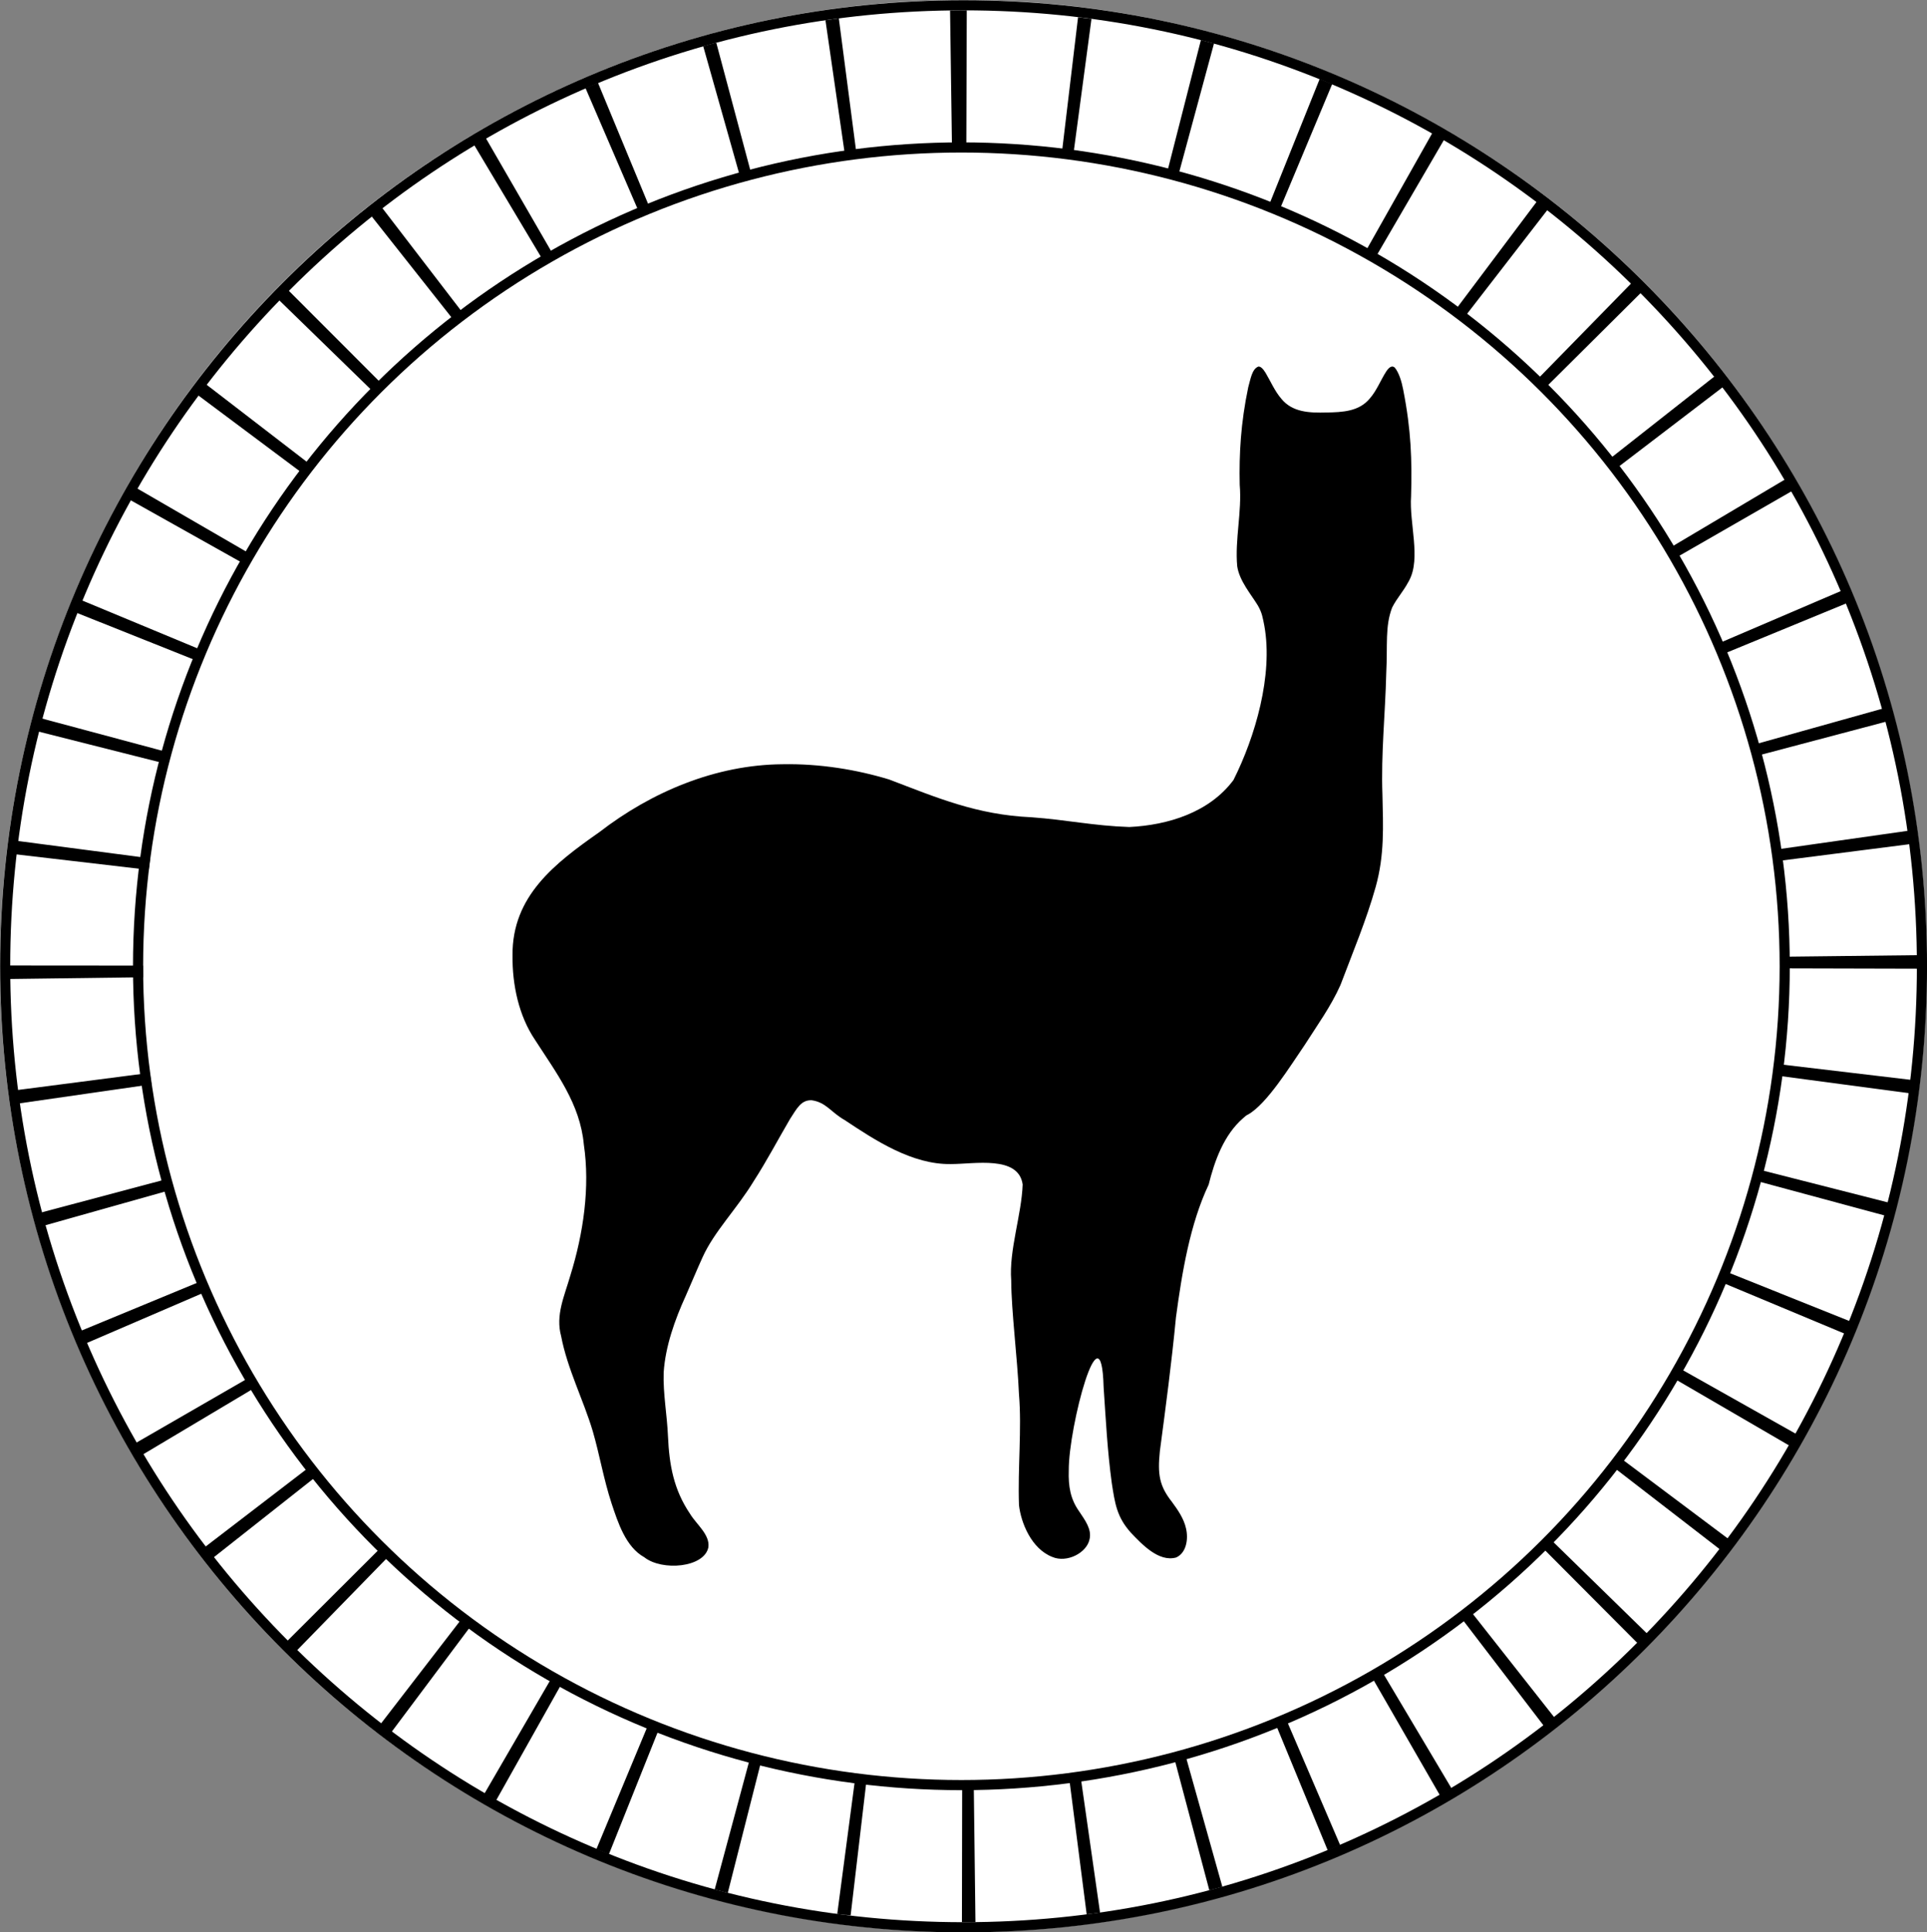 <?xml version="1.0" encoding="UTF-8"?>
<svg xmlns="http://www.w3.org/2000/svg" viewBox="0 0 570.15 571.63">
  <rect x="0" y="0" width="570.15" height="571.63" fill="#808080" stroke="none"/>
  <defs>
    <style>
      .cls-1 {
        fill: #fff;
      }

      .cls-2 {
        fill: none;
        stroke: #000;
        stroke-miterlimit: 10;
        stroke-width: 3px;
      }
    </style>
  </defs>
  <g id="Layer_2" data-name="Layer 2">
    <g id="Layer_6" data-name="Layer 6">
      <ellipse class="cls-1" cx="285.06" cy="285.79" rx="285.06" ry="285.79"/>
    </g>
    <path d="M285.09,3.06s-.08,0-.12,0c-.02,0-.03,0-.05,0-.02,0-.05,0-.07,0-.02,0-.03,0-.05,0-.02,0-.05,0-.07,0,0,0-.03,0-.04,0-.03,0-.06,0-.08,0,0,0-.02,0-.03,0-.03,0-.06,0-.09,0,0,0-.02,0-.03,0-.03,0-.07,0-.1,0h-.01c-1.08,0-2.17.01-3.25.03l.56,40c1.15-.02,2.3-.02,3.45-.02V3.06h0ZM248.19,5.45c-.88.12-1.76.23-2.64.36,0,0,0,0-.01,0-.44.06-.87.12-1.31.19l5.73,39.59c1.13-.16,2.26-.32,3.4-.47l-5.17-39.66h0ZM211.92,12.62c-.18.05-.37.1-.54.15-.01,0-.03,0-.04.01,0,0-.04.01-.05.01-.03,0-.06.02-.08.02,0,0-.01,0-.02,0-.44.12-.87.24-1.31.36-.03,0-.05.01-.07.02-.01,0-.02,0-.04.01-.04,0-.06.02-.09.02,0,0,0,0-.01,0-.53.15-1.07.3-1.61.45l10.87,38.49c1.1-.31,2.2-.61,3.31-.91l-10.32-38.64h0ZM176.91,24.5c-.56.23-1.12.47-1.68.7,0,0,0,0,0,0-.02.01-.05.02-.08.03-.02,0-.03.01-.05.02-.02,0-.03.01-.04.02-.61.26-1.22.52-1.83.78l15.84,36.73c1.05-.45,2.1-.9,3.16-1.34l-15.31-36.95h0ZM143.75,40.87c-1.15.67-2.3,1.34-3.45,2.03l20.51,34.34c.98-.59,1.97-1.17,2.96-1.74l-20.02-34.63h0ZM113.02,61.42c-1.06.81-2.11,1.63-3.16,2.46l24.81,31.38c.9-.71,1.8-1.41,2.71-2.11l-24.36-31.73h0ZM85.22,85.8c-.41.41-.82.83-1.23,1.24h0c-.05.06-.11.11-.16.17,0,0-.02.02-.02.02-.05.05-.1.1-.15.15-.02.02-.02.02-.04.04-.04.04-.08.08-.12.13-.02.02-.04.04-.06.06-.04.04-.07.07-.11.11-.02.03-.05.05-.08.08-.03.03-.06.06-.09.1-.02.03-.05.05-.08.08-.04.04-.07.08-.11.11-.01.01-.04.04-.05.05-.04.05-.09.09-.13.14,0,0-.02.02-.02.02-.11.12-.23.23-.34.35l28.67,27.9c.8-.82,1.6-1.64,2.41-2.45l-28.27-28.3h0ZM60.82,113.58c-.81,1.06-1.62,2.12-2.42,3.19l32.05,23.94c.69-.92,1.38-1.83,2.08-2.74l-31.7-24.39h0ZM40.24,144.3c-.63,1.09-1.26,2.19-1.88,3.29,0,0,0,0,0,.01-.02.03-.02.04-.04.07-.01.03-.03.05-.04.08,0,0,0,0,0,.02l34.89,19.56c.56-1,1.13-1.99,1.7-2.98l-34.61-20.05h0ZM23.84,177.44h0s-.03.07-.04.1c0,0,0,0,0,.02-.02.04-.03.07-.05.11,0,0,0,0,0,.02-.01.03-.03.06-.04.09,0,0,0,.01,0,.02-.01.03-.02.06-.04.09,0,0,0,.02-.01.03-.01.03-.03.06-.04.09h0c-.43,1.05-.85,2.09-1.27,3.14l37.15,14.82c.42-1.06.86-2.12,1.29-3.18l-36.94-15.35h0ZM11.94,212.44c-.03.12-.06.24-.1.36,0,0,0,0,0,0,0,.03-.02.06-.02.09,0,0,0,.03-.01.04,0,.02-.01.04-.02.07,0,.02,0,.03-.01.05,0,.02,0,.03-.01.05-.01.05-.03.11-.04.16,0,0,0,0,0,0,0,.03-.02.06-.02.09,0,0,0,.01,0,.02,0,.03-.01.05-.02.08,0,.01,0,.03-.01.04,0,.02-.01.05-.02.07,0,.01,0,.03-.01.04,0,.02-.01.05-.02.07,0,.02,0,.04-.01.06,0,.03,0,.03-.01.05,0,.02-.01.05-.02.07,0,.02,0,.02,0,.04-.13.48-.25.96-.37,1.44,0,0,0,0,0,.02,0,.03-.01.06-.02.09,0,.02,0,.02-.01.04,0,.01,0,.03-.01.04-.07.26-.13.53-.2.79l38.78,9.8c.28-1.11.57-2.22.86-3.32l-38.64-10.36h0ZM4.73,248.7c-.04.28-.07.57-.11.85,0,0,0,.01,0,.02,0,.03,0,.05-.01.08,0,.02,0,.03,0,.05,0,.02,0,.03,0,.05-.06.51-.13,1-.19,1.51,0,0,0,0,0,0,0,.04,0,.06-.01.1,0,0,0,.01,0,.02,0,.04,0,.05-.01.09,0,0,0,.02,0,.03,0,.03,0,.06-.01.09,0,0,0,.02,0,.03,0,.03,0,.06-.01.09,0,0,0,0,0,0-.04.32-.08.64-.11.97l39.73,4.64c.13-1.14.27-2.27.42-3.41l-39.66-5.2h0ZM2.32,285.6s0,.06,0,.1c0,.05,0,.1,0,.14,0,.04,0,.08,0,.12,0,.03,0,.05,0,.08v.03s0,.06,0,.1h0c0,.05,0,.08,0,.12h0c0,1.12,0,2.22.02,3.32l40-.52c-.01-1.08-.02-2.16-.02-3.24v-.21s-40-.03-40-.03h0ZM44.34,317.37l-39.67,5.14c.17,1.33.35,2.64.54,3.96l39.59-5.7c-.16-1.13-.32-2.27-.46-3.4h0ZM50.47,348.49l-38.65,10.29c.07.26.14.52.21.78,0,0,0,0,0,.01,0,.03.02.06.02.08,0,.01,0,.03.01.04,0,.03.01.04.02.07,0,.02,0,.04.01.06,0,.02,0,.03.01.05,0,.03.02.06.02.09,0,0,0,.02,0,.03.01.04.02.08.03.12h0s.02.08.03.11c0,0,0,.02,0,.03,0,.03.02.06.02.09,0,0,0,.01,0,.02,0,.03.02.06.03.09,0,0,0,.02,0,.03,0,.03.02.07.03.1,0,0,0,0,0,0,.19.68.38,1.36.57,2.04l38.5-10.84c-.31-1.1-.61-2.2-.91-3.31h0ZM60.62,378.52l-36.97,15.28c.51,1.23,1.03,2.46,1.55,3.69l36.74-15.81c-.45-1.05-.9-2.1-1.33-3.16h0ZM74.64,406.98l-34.65,19.99c.67,1.16,1.34,2.31,2.02,3.45l34.36-20.48c-.59-.98-1.16-1.97-1.74-2.96h0ZM92.28,433.39l-31.75,24.34s.06.08.09.12c.02.02.04.05.06.07,0,0,0,0,0,.01.48.62.96,1.24,1.44,1.86,0,0,.02.02.02.03.01.02.02.03.04.05.27.34.53.68.8,1.02l31.4-24.78c-.71-.9-1.41-1.8-2.11-2.71h0ZM113.21,457.29l-28.32,28.25c.84.84,1.71,1.7,2.56,2.53.02.02.03.03.05.05.04.04.07.06.1.1.03.03.07.07.1.1,0,0,.02.02.03.03l27.92-28.64c-.82-.8-1.64-1.61-2.44-2.42h0ZM137.06,478.28l-24.42,31.68c.57.44,1.15.88,1.73,1.32,0,0,0,0,0,0,.49.37.96.73,1.45,1.1l23.97-32.03c-.92-.69-1.83-1.38-2.74-2.08h0ZM163.42,495.98l-20.08,34.59c1.15.67,2.31,1.33,3.47,1.98l19.59-34.88c-1-.56-1.99-1.13-2.98-1.7h0ZM191.84,510.08l-15.38,36.93c1.23.51,2.46,1.02,3.7,1.51l14.85-37.14c-1.06-.42-2.12-.86-3.18-1.3h0ZM221.85,520.31l-10.39,38.63c.77.21,1.54.41,2.32.61.02,0,.04.01.06.02.02,0,.03,0,.04.01.48.13.96.25,1.45.37l9.84-38.77c-1.11-.28-2.22-.57-3.32-.87h0ZM252.96,526.52l-5.24,39.66c.63.08,1.27.17,1.91.24,0,0,0,0,.01,0,.04,0,.06,0,.1.01,0,0,.01,0,.02,0,.04,0,.06,0,.09.01.01,0,.02,0,.03,0,.03,0,.05,0,.08.01.02,0,.03,0,.05,0,.04,0,.09.01.12.02.02,0,.04,0,.05,0,.03,0,.04,0,.07,0,.02,0,.03,0,.05,0,.03,0,.04,0,.07,0,.02,0,.03,0,.05,0,.02,0,.06,0,.08,0,0,0,.02,0,.03,0,.04,0,.06,0,.09.01,0,0,0,0,0,0,.35.04.71.09,1.06.13l4.67-39.73c-1.14-.13-2.27-.28-3.41-.43h0ZM288.13,528.6c-1.01.01-2.03.02-3.04.02h-.41s-.07,40-.07,40c.08,0,.13,0,.21,0,.09,0,.18,0,.27,0h.13s.06,0,.1,0c0,0,0,0,.01,0,.04,0,.07,0,.1,0h0s.07,0,.11,0h0c1.03,0,2.04,0,3.07-.02l-.49-40h0ZM319.82,526.16c-1.13.16-2.27.32-3.4.46l5.1,39.67c.27-.03.53-.07.8-.1,0,0,0,0,.01,0,.03,0,.06,0,.08-.01.02,0,.05,0,.07,0,0,0,.03,0,.03,0,.99-.13,1.98-.27,2.96-.41l-5.66-39.6h0ZM350.86,519.62c-1.1.31-2.2.61-3.31.9l10.26,38.66c.26-.07.52-.14.78-.21.01,0,.03,0,.04-.01,0,0,.03,0,.04-.01.56-.15,1.11-.3,1.67-.45h0s.07-.02.1-.03c.02,0,.02,0,.04-.01.02,0,.04-.01.06-.02.03,0,.04-.01.06-.02,0,0,.02,0,.03,0,.34-.09.69-.19,1.03-.29l-10.81-38.51h0ZM380.75,509.06c-1.05.45-2.1.89-3.16,1.33l15.25,36.98c.14-.06.28-.11.42-.17,0,0,.02,0,.02-.01.02,0,.03-.01.05-.02.03-.01.05-.02.08-.03,0,0,0,0,.01,0,.65-.27,1.3-.54,1.95-.82.02,0,.03-.01.05-.02.02,0,.04-.02.05-.02.02-.01.05-.02.08-.03,0,0,.01,0,.02,0,.32-.14.64-.27.96-.41l-15.78-36.76h0ZM409.02,494.66c-.98.58-1.97,1.16-2.96,1.73l19.96,34.66c1.16-.67,2.31-1.34,3.45-2.02l-20.45-34.38h0ZM435.19,476.67c-.9.71-1.8,1.41-2.71,2.11l24.31,31.77c.16-.12.33-.25.49-.37,0,0,0,0,.02-.01.03-.02.05-.04.08-.06,0,0,.02-.01.02-.02.02-.02.05-.04.07-.05,0,0,.02-.01.03-.02.02-.02.04-.03.07-.05.01-.01.03-.02.04-.03.03-.02.05-.04.08-.06.01-.01.01,0,.02-.02.02-.02.04-.03.07-.05,0,0,.03-.02.04-.03.02-.01.04-.03.06-.04.01-.01.02-.02.04-.03.02-.01.04-.03.05-.04.01-.01.03-.02.04-.03.02-.02.04-.03.06-.05.01-.01.02-.01.03-.02.03-.02.06-.05.09-.07,0,0,.02-.01.02-.02.02-.02.05-.03.07-.05.01-.01.02-.02.04-.03.02-.01.04-.03.05-.04.01-.01.03-.02.05-.03.01-.01.03-.02.04-.03.01-.01.04-.03.05-.04.01-.01.03-.02.04-.03.02-.02.03-.03.05-.04.01,0,.02-.02.03-.02.45-.35.89-.69,1.33-1.04l-24.75-31.42h0ZM458.82,455.43c-.8.82-1.61,1.63-2.42,2.44l28.23,28.34.02-.02c.94-.94,1.87-1.88,2.8-2.83l-28.62-27.94h0ZM479.49,431.3c-.69.92-1.38,1.83-2.08,2.74l31.66,24.44c.6-.78,1.2-1.56,1.79-2.34,0,0,0,0,0,0,.02-.03.04-.05.06-.08,0,0,.01-.02.02-.02.02-.02.03-.04.05-.06,0-.01.02-.02.02-.03.02-.02.03-.03.04-.05.05-.06.1-.13.14-.19h0s.05-.07.07-.1c0,0,0,0,0,0,.07-.1.15-.2.22-.3l-32.01-23.99h0ZM496.84,404.71c-.56,1-1.13,1.99-1.71,2.98l34.58,20.11c.3-.52.61-1.05.91-1.57,0,0,0,0,0,0,.02-.03.03-.05.05-.08,0,0,.01-.02.02-.03.01-.02.02-.04.04-.06.02-.03.03-.06.05-.09,0,0,0,0,0,0,.31-.54.62-1.09.92-1.63l-34.86-19.62h0ZM510.55,376.1c-.43,1.06-.86,2.12-1.3,3.17l36.91,15.41c.51-1.23,1.02-2.46,1.51-3.7l-37.13-14.88h0ZM520.38,345.96c-.28,1.11-.57,2.21-.87,3.32l38.62,10.42c.11-.4.21-.8.32-1.2,0,0,0-.02,0-.02l.02-.09s0-.02.01-.04c0-.02.01-.04.02-.07,0-.02,0-.03.01-.05,0-.02.01-.04.02-.06,0-.02,0-.04.01-.05,0-.02,0-.03.01-.05,0-.03.01-.04.02-.07,0-.01,0-.02,0-.04.02-.09.05-.17.07-.26,0,0,0-.02,0-.03,0-.03.01-.05.02-.07,0-.01,0-.03.01-.04,0-.02.01-.05.02-.07,0-.01,0-.03.01-.04,0-.02.01-.04.02-.06,0-.02,0-.04.01-.06,0-.03,0-.03.02-.06,0-.02,0-.04.01-.06,0-.02,0-.03.01-.05,0-.03.02-.06.02-.09,0,0,0-.02,0-.03.01-.04.02-.08.03-.12,0,0,0-.01,0-.02,0-.03.02-.06.02-.09,0,0,0-.03,0-.04,0-.03.01-.06.02-.08,0,0,0-.02,0-.03,0-.03.02-.06.02-.09v-.02s.02-.07.03-.11c0,0,0,0,0-.01,0-.04.02-.08.03-.12h0c.03-.12.06-.24.09-.36,0,0,0-.02,0-.03,0-.03.01-.06.02-.09,0,0,0,0,0-.02l-38.76-9.87h0ZM526.17,314.77c-.13,1.14-.28,2.28-.43,3.41l39.65,5.27s0,0,0-.02c0-.03,0-.05.01-.08,0,0,0-.03,0-.04,0-.02,0-.05,0-.07,0-.02,0-.03,0-.05,0-.02,0-.05,0-.07,0-.02,0-.03,0-.05,0-.03,0-.06.01-.1,0-.03,0-.04,0-.07,0-.02,0-.04,0-.06,0-.02,0-.03,0-.05,0-.02,0-.04,0-.07,0-.02,0-.04,0-.06,0-.02,0-.04,0-.06,0-.02,0-.04,0-.06,0-.02,0-.04,0-.06,0-.02,0-.04,0-.05,0-.02,0-.05,0-.07,0,0,0-.03,0-.04,0-.03,0-.06.01-.09,0,0,0-.02,0-.03.12-.91.23-1.81.34-2.72l-39.72-4.71h0ZM567.85,282.55l-40,.46c.01.94.02,1.89.02,2.83v.62s40,.1,40,.1c0-.08,0-.14,0-.22,0-.1,0-.21,0-.31h0c0-.07,0-.13,0-.18h0c0-.06,0-.13,0-.19v-.02c0-.06,0-.13,0-.19v-.02c0-.96,0-1.92-.02-2.87h0ZM565.04,245.69l-39.6,5.63c.16,1.13.31,2.27.46,3.4l39.68-5.07c-.12-.94-.24-1.87-.37-2.8,0,0,0,0,0,0-.05-.39-.11-.77-.16-1.16h0ZM557.45,209.5l-38.52,10.78c.31,1.1.61,2.2.9,3.31l38.67-10.23c-.23-.88-.47-1.77-.71-2.65,0,0,0-.03-.01-.04,0-.02-.01-.04-.02-.07,0-.02-.01-.05-.02-.07,0,0,0-.02,0-.03-.09-.34-.19-.67-.28-1.02h0ZM545.16,174.63l-36.77,15.74c.45,1.05.89,2.11,1.33,3.16l36.99-15.22c-.51-1.23-1.03-2.47-1.55-3.69h0ZM528.41,141.67l-34.39,20.42c.58.98,1.16,1.97,1.73,2.96l34.68-19.93s-.04-.06-.06-.1c0,0,0-.01-.01-.02,0-.01-.01-.02-.02-.03-.64-1.11-1.28-2.2-1.93-3.3h0ZM507.49,111.18l-31.44,24.73c.71.9,1.41,1.81,2.11,2.72l31.79-24.28c-.32-.41-.63-.82-.95-1.23,0,0,0,0,0,0-.02-.03-.04-.05-.06-.08,0,0,0,0,0,0-.06-.08-.12-.16-.18-.23,0,0,0-.01-.01-.02-.01-.01-.03-.03-.04-.05-.01-.02-.02-.03-.04-.05,0,0-.02-.03-.03-.04-.02-.02-.03-.04-.05-.06-.01-.01-.01-.01-.02-.03-.02-.03-.04-.05-.06-.08,0,0,0,0-.01-.01-.33-.43-.66-.85-1-1.28h0ZM482.8,83.66l-27.97,28.6c.82.8,1.63,1.61,2.44,2.42l28.37-28.2s-.03-.03-.04-.04c-.04-.04-.07-.07-.11-.11-.01-.01-.04-.04-.05-.06-.04-.04-.08-.08-.12-.12-.02-.02-.04-.04-.06-.06-.04-.04-.09-.09-.13-.13-.01-.01-.03-.03-.04-.04-.04-.04-.08-.08-.13-.13-.01-.01-.03-.03-.05-.05-.04-.04-.08-.08-.13-.13-.02-.02-.04-.04-.05-.05-.04-.04-.09-.09-.13-.13-.02-.02-.03-.03-.05-.05-.04-.04-.08-.08-.12-.12-.02-.02-.03-.02-.04-.04-.05-.04-.09-.09-.14-.13-.01-.01-.03-.03-.04-.04-.05-.05-.1-.1-.14-.14,0,0-.02-.02-.03-.03-.05-.05-.11-.1-.16-.16h0c-.35-.36-.71-.71-1.07-1.06h0ZM454.74,59.58l-24.02,31.98c.92.69,1.83,1.38,2.73,2.08l24.47-31.64c-.06-.05-.13-.1-.19-.15,0,0,0,0-.02-.01-.02-.02-.04-.03-.06-.05-.61-.47-1.22-.94-1.84-1.4-.01,0-.02-.02-.03-.02-.02-.02-.03-.02-.05-.04-.33-.25-.66-.5-.99-.75h0ZM423.79,39.35l-19.65,34.84c1,.56,1.99,1.13,2.98,1.71l20.14-34.56c-.11-.06-.21-.12-.32-.19h-.01s-.06-.04-.09-.06c0,0-.02-.01-.03-.02-.02-.01-.05-.03-.07-.04,0,0-.02-.01-.03-.02-.02-.01-.05-.03-.07-.04l-.03-.02s-.05-.03-.07-.04c0,0-.02-.01-.03-.02,0,0-.01,0-.02-.01-.05-.03-.1-.06-.15-.09,0,0-.01,0-.02-.01-.02-.01-.05-.03-.07-.04,0,0-.02-.01-.03-.02-.03-.02-.05-.03-.08-.04,0,0,0,0-.01,0-.78-.45-1.55-.89-2.33-1.33h0ZM390.46,23.35l-14.91,37.12c1.06.43,2.12.86,3.17,1.3l15.44-36.9c-1.23-.52-2.46-1.02-3.7-1.52h0ZM355.32,11.85l-9.9,38.75c1.11.28,2.21.57,3.32.87l10.45-38.61c-1.29-.35-2.57-.69-3.87-1.02h0ZM318.97,5.07l-4.74,39.72c1.14.14,2.28.28,3.41.43l5.3-39.65c-.08-.01-.16-.02-.24-.03,0,0-.01,0-.02,0-.02,0-.05,0-.07,0-.02,0-.04,0-.06,0,0,0,0,0-.01,0-1.19-.16-2.37-.31-3.56-.45h0ZM285.09,3.06v40h.82s.13-40,.13-40c-.31,0-.64,0-.95,0h0Z"/>
    <path d="M285.09,3.06c38.08,0,75.01,7.48,109.79,22.22,33.59,14.24,63.75,34.63,89.66,60.6,25.91,25.97,46.24,56.21,60.45,89.89,14.71,34.86,22.17,71.9,22.17,110.07s-7.46,75.21-22.17,110.07c-14.21,33.67-34.54,63.92-60.45,89.89-25.9,25.97-56.07,46.36-89.66,60.6-34.77,14.74-71.71,22.22-109.79,22.22s-75.01-7.48-109.79-22.22c-33.59-14.24-63.75-34.63-89.66-60.6-25.91-25.97-46.24-56.21-60.45-89.89-14.71-34.86-22.17-71.9-22.17-110.07s7.46-75.21,22.17-110.07c14.21-33.67,34.54-63.92,60.45-89.89,25.9-25.97,56.07-46.36,89.66-60.6C210.08,10.53,247.02,3.06,285.09,3.06M285.09.06C127.66.06.04,128.01.04,285.84s127.62,285.79,285.06,285.79,285.06-127.95,285.06-285.79S442.52.06,285.09.06h0Z"/>
    <ellipse class="cls-2" cx="284.45" cy="285.84" rx="243.6" ry="242.22"/>
  </g>
  <g id="Layer_5" data-name="Layer 5">
    <path d="M416.72,172.1c-1.54,2.93-3.35,4.73-4.82,7.62-2.15,5.58-1.32,11.2-1.74,19.22-.29,12.38-1.58,23.88-1.13,36.28.2,9.21.65,17.64-2,27.14-2.76,9.83-6.67,19.08-10.42,29.02-2.86,6.41-6.98,12.07-10.62,17.79-4.18,6.07-11.12,17.39-16.73,20.53-.56.25-.81.51-1.48,1.1-5.65,4.9-8.42,12.57-10.17,19.64-5.51,11.62-7.9,26.04-9.67,39.23-1.31,13.61-2.96,26-4.76,39.57-.73,7-.12,10.37,3.56,15.04,1.74,2.36,3.54,4.95,4.18,7.88.74,3.17.07,7.27-2.95,8.58-5.16,1.4-10.08-3.9-13.39-7.36-4.19-4.68-4.7-8.69-5.63-14.64-1.31-9.56-1.76-18.74-2.42-28.42-.67-24.89-10.39,11.75-10.31,24.66-.15,4.71.48,8.49,3.12,12.18,1.62,2.46,3.77,5.23,3.02,8.22-.85,4.02-6.69,7.01-10.97,5.21-6.25-2.41-9.31-10.17-9.9-15.33-.39-10.93.86-22.59,0-32.77-.48-11-2.26-24.58-2.3-33.72-.69-8.91,3.08-19.44,3.39-28.39-1.23-8.66-14.34-6.02-21.15-6.03-11.56.23-22.59-7.1-31.52-13.02-4.02-2.26-5.44-5.25-9.79-5.86-3.1-.07-4.29,2.35-6.37,5.55-3.61,6.16-6.87,12.39-10.72,18.35-5.08,8.36-11.71,14.9-15.16,22.56-1.63,3.56-3.36,7.75-4.96,11.37-3.21,7.02-6.05,14.96-6.55,22.72-.2,6.32,1,12.4,1.28,18.92.38,8.39,1.66,15.7,6.54,22.9,1.87,3.09,5.92,6.15,5.41,9.87-1.2,6.05-13.73,7.11-18.97,2.95-5.48-3.04-7.78-10.24-9.68-15.95-2.34-7.14-3.51-14.29-5.56-21.35-2.84-9.47-7.48-18.32-9.36-28.12-1.7-6.23.97-11.79,2.76-18.02,3.82-12.31,5.84-26.03,3.96-38.66-1.1-12.05-8.18-21.21-14.44-30.95-4.78-7.08-6.75-16.21-6.66-25-.13-17.56,12.49-27.19,25.7-36.45,15.39-11.88,34.4-19.94,54.19-20.08,11.05-.21,21.97,1.6,31.54,4.51,14.11,5.37,25.94,10.46,42.07,11.17,10.51.76,18.41,2.54,28.99,2.89,11.47-.56,23.67-4.31,30.82-13.9,6.42-12.74,11.77-31.02,9.14-45.61-.49-2.45-.66-3.87-1.98-6.11-1.9-3.13-5.41-7.19-6.05-11.51-.73-7.9,1.43-16.14.74-24.11-.2-9.18.3-18.22,2.52-28.84.69-2.39,1.08-5.39,2.99-6.13.66-.07,1.36.6,2.12,1.82,1.47,2.46,2.75,5.48,4.69,7.71,3.29,4.04,8.39,4.19,13.33,4.06,4.76-.08,9.62-.3,12.78-4.09,2.07-2.3,3.33-5.62,4.93-8.07.91-1.35,1.74-1.8,2.51-1.13,1.23,1.46,2.05,4.17,2.49,6.49,2.38,12.11,2.63,20.88,2.34,31.56-.57,8.06,2.95,18.28-.54,24.87l-.23.45Z"/>
  </g>
</svg>